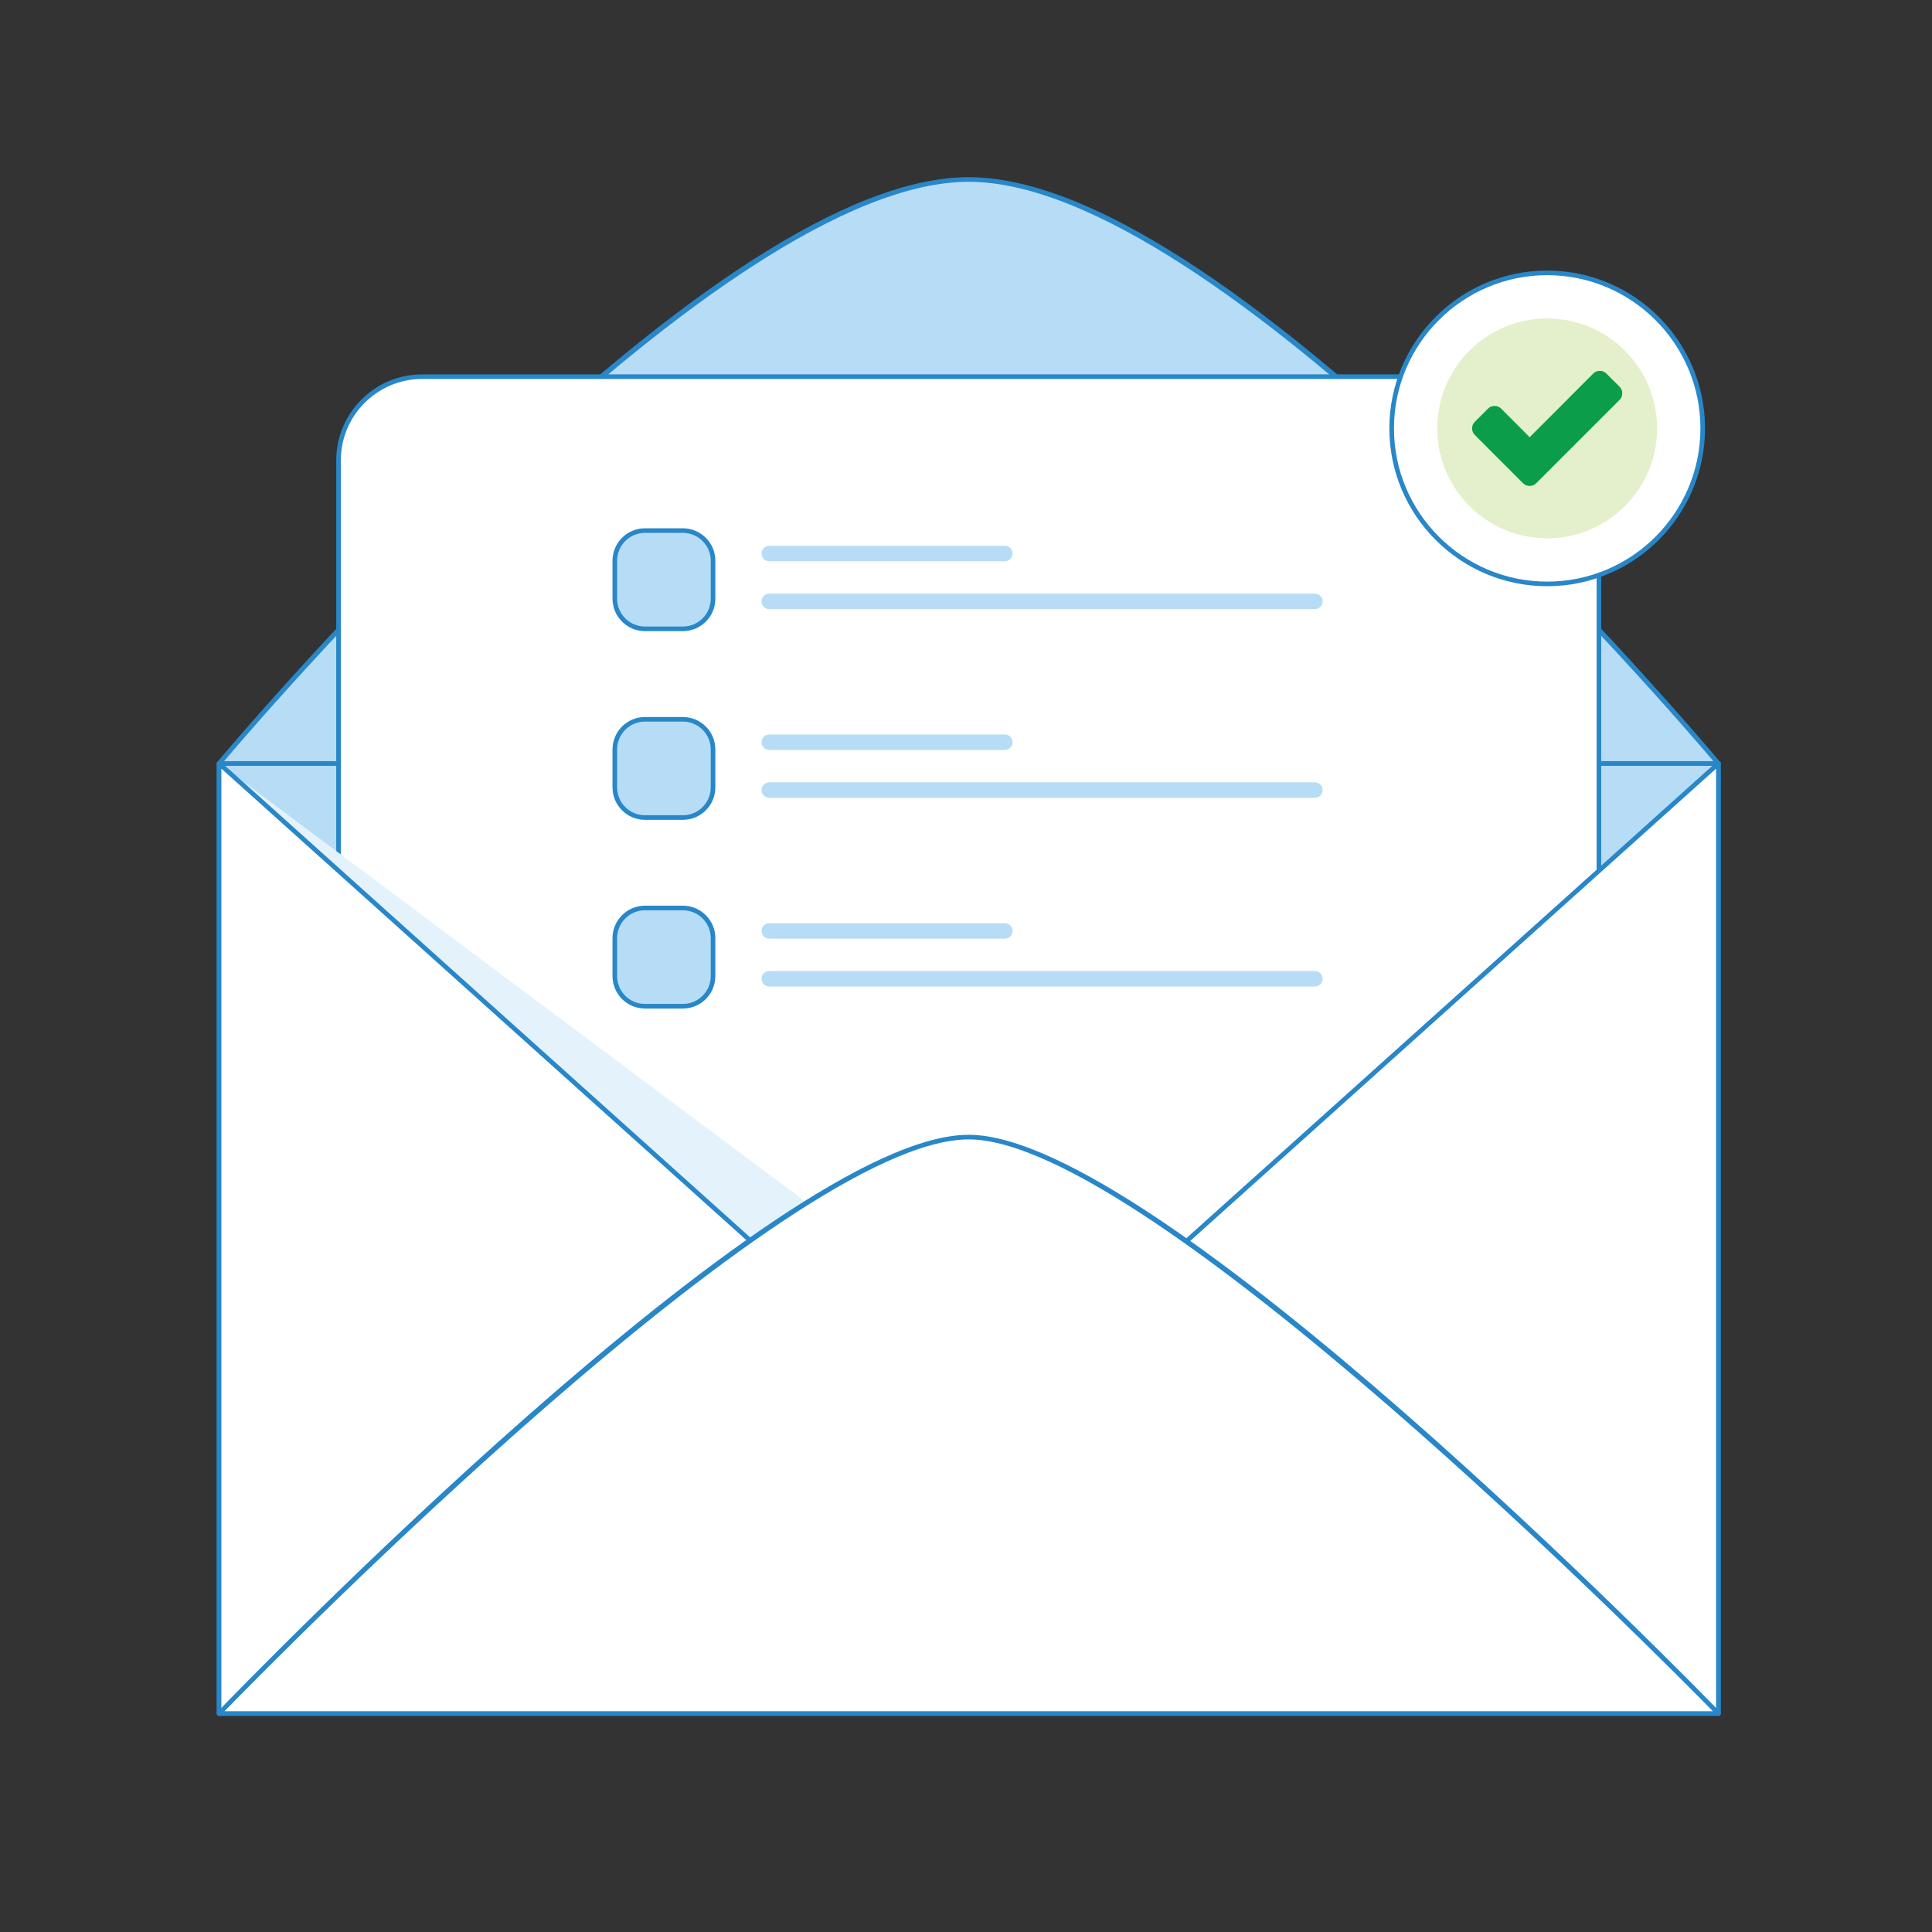 <?xml version="1.0" encoding="utf-8"?>
<!-- Generator: Adobe Illustrator 16.0.0, SVG Export Plug-In . SVG Version: 6.00 Build 0)  -->
<!DOCTYPE svg PUBLIC "-//W3C//DTD SVG 1.1//EN" "http://www.w3.org/Graphics/SVG/1.1/DTD/svg11.dtd">
<svg xmlns:xlink="http://www.w3.org/1999/xlink" version="1.1" id="Layer_1" xmlns="http://www.w3.org/2000/svg" x="0px"
     y="0px"
     width="800px" height="800px" viewBox="0 0 800 800" enable-background="new 0 0 800 800" xml:space="preserve">
<rect x="0" y="0" width="800" height="800" fill="#333333" stroke="none"/>
<g>
	<rect x="90.716" y="316.141" fill="#B6DDF5" width="620.828" height="393.397"/>
</g>
    <g>
	<path fill="#2887C8" d="M711.542,710.492H90.716c-0.527,0-0.955-0.429-0.955-0.954V316.141c0-0.528,0.428-0.955,0.955-0.955
		h620.828c0.525,0,0.954,0.427,0.954,0.955v393.397C712.496,710.065,712.069,710.492,711.542,710.492z M91.67,708.583h618.92
		V317.096H91.67V708.583z"/>
</g>
    <g>
	<path fill="#B6DDF5"
          d="M90.716,316.141c0,0,201.681-241.82,310.413-241.82c108.728,0,310.411,241.82,310.411,241.82H90.716z"/>
</g>
    <g>
	<path fill="#2887C8" d="M711.576,317.096c-0.01,0-0.022,0.002-0.038,0H90.716c-0.37,0-0.708-0.214-0.865-0.55
		c-0.158-0.336-0.107-0.731,0.131-1.016c0.504-0.604,51.19-61.189,114.51-120.992c85.133-80.404,151.291-121.171,196.635-121.171
		c45.342,0,111.501,40.768,196.633,121.171c61.703,58.277,111.411,117.297,114.373,120.83c0.24,0.173,0.396,0.455,0.396,0.773
		C712.53,316.669,712.104,317.096,711.576,317.096z M92.767,315.187h616.717C691.841,294.373,503.598,75.276,401.127,75.276
		C298.65,75.276,110.41,294.373,92.767,315.187z"/>
</g>
    <g>
	<path fill="#FFFFFF" d="M662.075,190.616v357.451c0,19.133-15.511,34.643-34.648,34.643H174.825
		c-19.137,0-34.647-15.51-34.647-34.643V190.616c0-19.134,15.51-34.645,34.647-34.645h452.602
		C646.564,155.969,662.075,171.479,662.075,190.616"/>
</g>
    <g>
	<path fill="#2887C8" d="M627.427,583.664H174.825c-19.632,0-35.602-15.967-35.602-35.598V190.616
		c0-19.63,15.972-35.599,35.602-35.599h452.602c19.632,0,35.603,15.971,35.603,35.599v357.451
		C663.029,567.695,647.059,583.664,627.427,583.664z M174.825,156.924c-18.578,0-33.693,15.113-33.693,33.69v357.45
		c0,18.575,15.115,33.688,33.693,33.688h452.602c18.579,0,33.694-15.113,33.694-33.688V190.616c0-18.577-15.115-33.69-33.694-33.69
		H174.825V156.924z"/>
</g>
    <g>
	<path fill="#B6DDF5" d="M282.783,260.382h-15.728c-6.889,0-12.475-5.583-12.475-12.475v-15.724c0-6.889,5.586-12.475,12.475-12.475
		h15.728c6.888,0,12.474,5.586,12.474,12.475v15.724C295.259,254.799,289.673,260.382,282.783,260.382"/>
</g>
    <g>
	<path fill="#2887C8" d="M282.783,261.337h-15.728c-7.404,0-13.43-6.025-13.43-13.43v-15.724c0-7.404,6.025-13.43,13.43-13.43
		h15.728c7.403,0,13.428,6.025,13.428,13.43v15.724C296.213,255.312,290.188,261.337,282.783,261.337z M267.056,220.661
		c-6.353,0-11.521,5.169-11.521,11.521v15.724c0,6.353,5.167,11.521,11.521,11.521h15.728c6.352,0,11.519-5.169,11.519-11.521
		v-15.724c0-6.354-5.167-11.521-11.519-11.521H267.056z"/>
</g>
    <g>
	<path fill="#B6DDF5" d="M416.076,232.418h-97.538c-1.775,0-3.21-1.435-3.21-3.213c0-1.773,1.436-3.206,3.21-3.206h97.538
		c1.775,0,3.215,1.432,3.215,3.206C419.291,230.983,417.852,232.418,416.076,232.418"/>
</g>
    <g>
	<path fill="#B6DDF5" d="M544.46,252.219H318.536c-1.769,0-3.213-1.435-3.213-3.208s1.442-3.208,3.213-3.208H544.46
		c1.774,0,3.212,1.436,3.212,3.208S546.234,252.219,544.46,252.219"/>
</g>
    <g>
	<path fill="#B6DDF5" d="M282.783,338.521h-15.728c-6.889,0-12.475-5.585-12.475-12.475v-15.723c0-6.89,5.586-12.475,12.475-12.475
		h15.728c6.888,0,12.474,5.585,12.474,12.475v15.723C295.259,332.936,289.673,338.521,282.783,338.521"/>
</g>
    <g>
	<path fill="#2887C8" d="M282.783,339.476h-15.728c-7.404,0-13.43-6.023-13.43-13.43v-15.723c0-7.405,6.025-13.43,13.43-13.43
		h15.728c7.403,0,13.428,6.025,13.428,13.43v15.723C296.213,333.452,290.188,339.476,282.783,339.476z M267.056,298.8
		c-6.353,0-11.521,5.169-11.521,11.521v15.723c0,6.353,5.167,11.521,11.521,11.521h15.728c6.352,0,11.519-5.169,11.519-11.521
		v-15.723c0-6.354-5.167-11.521-11.519-11.521H267.056z"/>
</g>
    <g>
	<path fill="#B6DDF5" d="M416.076,310.558h-97.538c-1.775,0-3.21-1.435-3.21-3.212v-0.002c0-1.773,1.436-3.206,3.21-3.206h97.538
		c1.775,0,3.215,1.432,3.215,3.206v0.002C419.291,309.121,417.852,310.558,416.076,310.558"/>
</g>
    <g>
	<path fill="#B6DDF5" d="M544.46,330.357H318.536c-1.769,0-3.213-1.435-3.213-3.21c0-1.773,1.442-3.208,3.213-3.208H544.46
		c1.774,0,3.212,1.436,3.212,3.208C547.672,328.922,546.234,330.357,544.46,330.357"/>
</g>
    <g>
	<path fill="#B6DDF5" d="M282.783,416.66h-15.728c-6.889,0-12.475-5.588-12.475-12.476v-15.727c0-6.89,5.586-12.476,12.475-12.476
		h15.728c6.888,0,12.474,5.585,12.474,12.476v15.727C295.259,411.074,289.673,416.66,282.783,416.66"/>
</g>
    <g>
	<path fill="#2887C8" d="M282.783,417.614h-15.728c-7.404,0-13.43-6.025-13.43-13.43v-15.727c0-7.405,6.025-13.43,13.43-13.43
		h15.728c7.403,0,13.428,6.025,13.428,13.43v15.727C296.213,411.591,290.188,417.614,282.783,417.614z M267.056,376.937
		c-6.353,0-11.521,5.169-11.521,11.521v15.727c0,6.353,5.167,11.521,11.521,11.521h15.728c6.352,0,11.519-5.17,11.519-11.521
		v-15.727c0-6.354-5.167-11.521-11.519-11.521H267.056z"/>
</g>
    <g>
	<path fill="#B6DDF5" d="M416.076,388.695h-97.538c-1.775,0-3.21-1.436-3.21-3.208c0-1.778,1.436-3.21,3.21-3.21h97.538
		c1.775,0,3.215,1.432,3.215,3.21C419.291,387.259,417.852,388.695,416.076,388.695"/>
</g>
    <g>
	<path fill="#B6DDF5" d="M544.46,408.496H318.536c-1.769,0-3.213-1.436-3.213-3.21s1.442-3.21,3.213-3.21H544.46
		c1.774,0,3.212,1.436,3.212,3.21S546.234,408.496,544.46,408.496"/>
</g>
    <g>
	<g>
		<g>
			<defs>
				<rect id="SVGID_1_" x="90.7" y="316.148" width="261.291" height="235.556"/>
			</defs>
            <clipPath id="SVGID_2_">
				<use xlink:href="#SVGID_1_" overflow="visible"/>
			</clipPath>
            <g clip-path="url(#SVGID_2_)">
				<polygon fill="#E4F2FC" points="90.716,316.141 351.974,511.394 295.259,551.713 				"/>
			</g>
		</g>
	</g>
</g>
    <g>
	<polygon fill="#FFFFFF" points="711.542,316.141 457.41,544.381 711.542,709.538 	"/>
</g>
    <g>
	<path fill="#2887C8" d="M711.542,710.492c-0.183,0-0.361-0.052-0.52-0.154L456.89,545.179c-0.249-0.16-0.408-0.429-0.431-0.725
		c-0.025-0.295,0.092-0.588,0.313-0.785l254.132-228.24c0.28-0.254,0.681-0.317,1.027-0.161c0.343,0.153,0.564,0.494,0.564,0.873
		v393.397c0,0.35-0.193,0.671-0.501,0.837C711.855,710.453,711.699,710.492,711.542,710.492z M458.975,544.26l251.615,163.52
		V318.281L458.975,544.26z"/>
</g>
    <g>
	<polygon fill="#FFFFFF" points="90.716,316.141 344.844,544.381 90.716,709.538 	"/>
</g>
    <g>
	<path fill="#2887C8" d="M90.716,710.492c-0.157,0-0.313-0.041-0.455-0.117c-0.307-0.168-0.5-0.488-0.5-0.837V316.141
		c0-0.376,0.221-0.718,0.565-0.873c0.344-0.155,0.747-0.089,1.027,0.161l254.13,228.24c0.221,0.199,0.337,0.49,0.315,0.785
		c-0.023,0.296-0.184,0.564-0.432,0.725L91.235,710.338C91.078,710.44,90.896,710.492,90.716,710.492z M91.67,318.281v389.498
		l251.611-163.52L91.67,318.281z"/>
</g>
    <g>
	<path fill="#FFFFFF"
          d="M90.716,709.538c0,0,229.823-238.691,310.413-238.691c78.563,0,310.411,238.691,310.411,238.691H90.716z"/>
</g>
    <g>
	<path fill="#2887C8" d="M711.576,710.492c-0.01,0-0.022,0-0.038,0H90.716c-0.384,0-0.729-0.229-0.878-0.584
		c-0.151-0.352-0.074-0.757,0.191-1.032c9.396-9.759,231.026-238.983,311.1-238.983c77.718,0,299.627,227.183,310.954,238.836
		c0.272,0.168,0.447,0.468,0.447,0.81C712.53,710.065,712.104,710.492,711.576,710.492z M92.971,708.583H709.27
		c-20.608-20.996-234.265-236.781-308.141-236.781C325.33,471.802,113.383,687.61,92.971,708.583z"/>
</g>
    <g>
	<path fill="#FFFFFF" d="M705.059,177.388c0,35.566-28.834,64.4-64.401,64.4c-35.569,0-64.399-28.834-64.399-64.4
		c0-35.565,28.832-64.396,64.399-64.396C676.223,112.992,705.059,141.823,705.059,177.388"/>
</g>
    <g>
	<path fill="#2887C8" d="M640.657,242.743c-36.037,0-65.354-29.317-65.354-65.355c0-36.033,29.317-65.351,65.354-65.351
		c36.039,0,65.355,29.316,65.355,65.351C706.013,213.426,676.692,242.743,640.657,242.743z M640.657,113.946
		c-34.982,0-63.445,28.46-63.445,63.442c0,34.986,28.463,63.446,63.445,63.446c34.983,0,63.446-28.462,63.446-63.446
		C704.104,142.406,675.641,113.946,640.657,113.946z"/>
</g>
    <g>
	<path fill="#E4F0CC" d="M686.178,177.388c0,25.139-20.384,45.521-45.522,45.521c-25.141,0-45.521-20.382-45.521-45.521
		c0-25.139,20.38-45.518,45.521-45.518C665.794,131.871,686.178,152.25,686.178,177.388"/>
</g>
    <g>
	<path fill="#0B9D49" d="M671.75,162.865c0,1.075-0.374,1.979-1.124,2.731l-29.048,29.049l-5.459,5.454
		c-0.751,0.75-1.655,1.124-2.723,1.124c-1.07,0-1.984-0.374-2.731-1.124l-5.455-5.454l-14.522-14.527
		c-0.751-0.747-1.124-1.654-1.124-2.725c0-1.073,0.373-1.984,1.124-2.729l5.449-5.458c0.754-0.748,1.665-1.12,2.737-1.12
		c1.066,0,1.974,0.372,2.724,1.12l11.8,11.838l26.319-26.361c0.742-0.749,1.657-1.124,2.724-1.124c1.07,0,1.983,0.375,2.735,1.124
		l5.452,5.458C671.374,160.887,671.75,161.798,671.75,162.865"/>
</g>
</svg>

